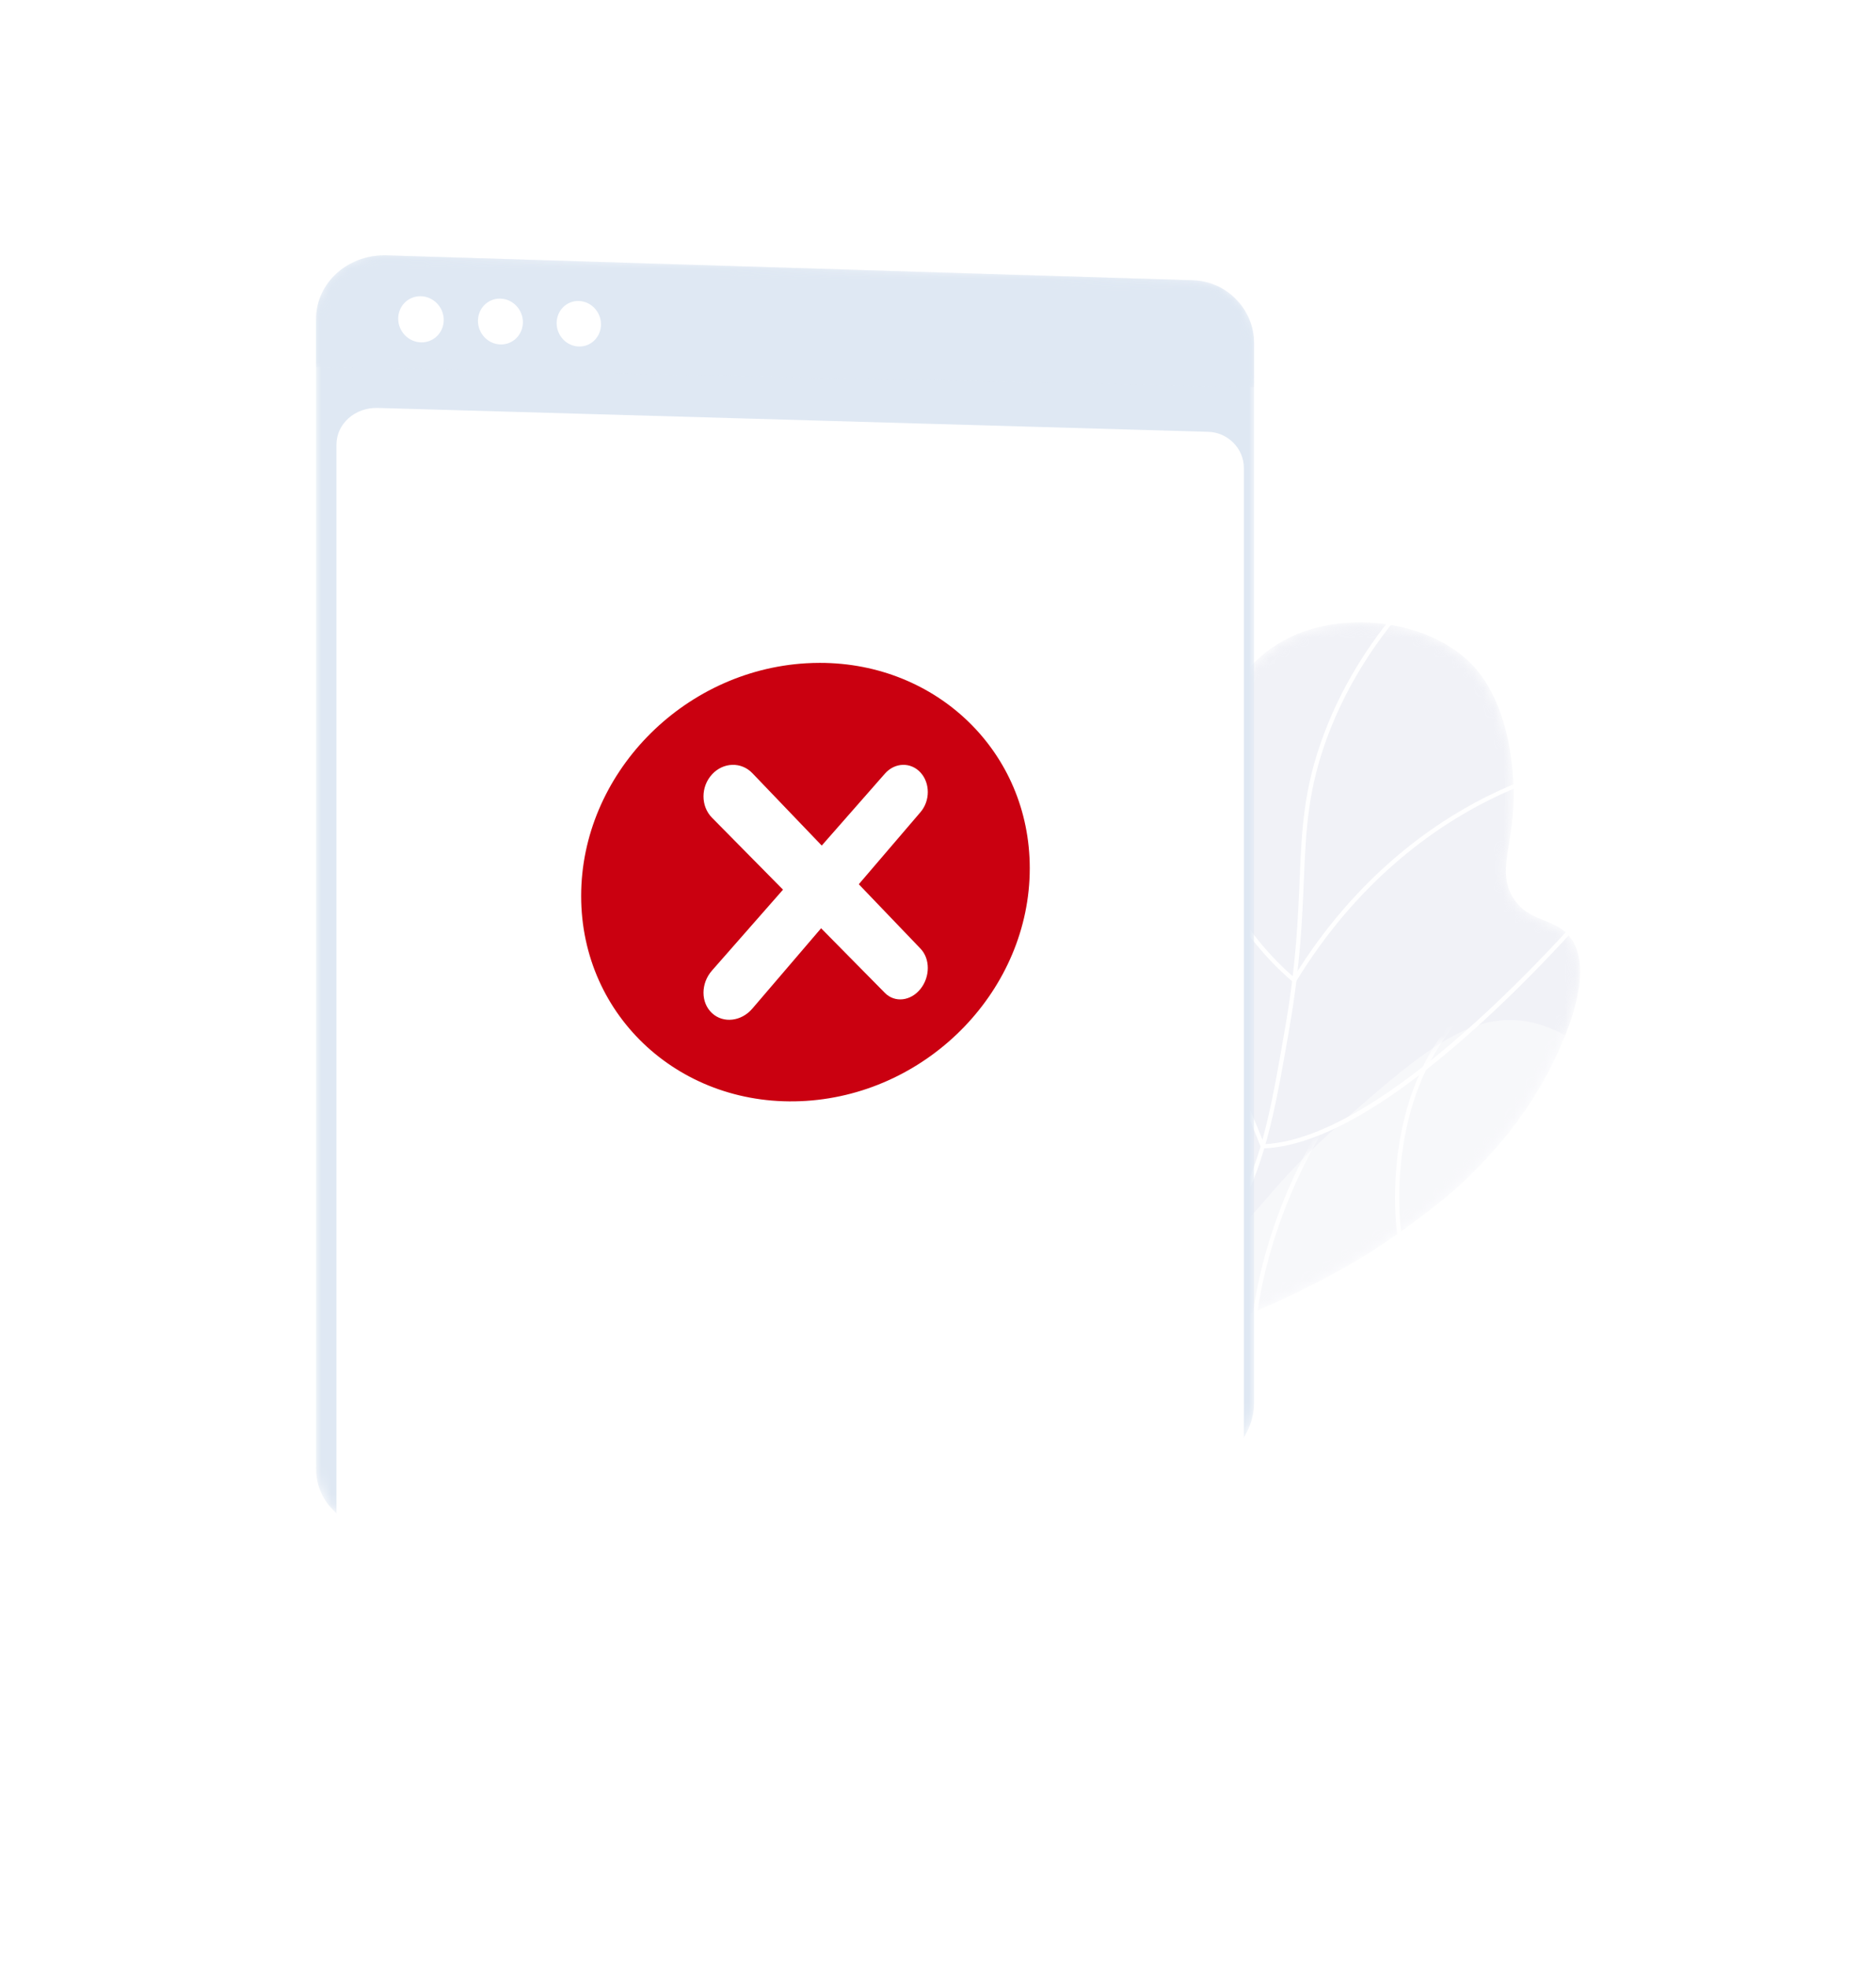 <svg width="184" height="193" viewBox="0 0 184 193" fill="none" xmlns="http://www.w3.org/2000/svg">
<mask id="mask0" mask-type="alpha" maskUnits="userSpaceOnUse" x="102" y="61" width="53" height="73">
<path fill-rule="evenodd" clip-rule="evenodd" d="M127.298 62.149C120.032 65.092 117.51 73.43 114.07 85.429C108.629 104.405 111.751 111.287 105.709 121.77C104.896 123.181 104.012 124.491 103.082 125.706C100.084 129.62 103.788 135.09 108.545 133.775C112.238 132.755 115.417 131.656 118.046 130.644C125.847 127.641 143.645 120.543 151.751 105.326C152.48 103.958 156.989 95.495 153.919 91.803C152.406 89.982 149.994 90.458 148.473 88.134C146.984 85.86 148.066 83.53 148.372 80.016C148.747 75.706 147.978 69.334 144.772 65.609C142.177 62.593 137.739 61.025 133.378 61.025C131.259 61.025 129.159 61.395 127.298 62.149Z" fill="white"/>
</mask>
<g mask="url(#mask0)">
<path opacity="0.278" fill-rule="evenodd" clip-rule="evenodd" d="M127.298 62.149C120.032 65.092 117.51 73.43 114.07 85.429C108.629 104.405 111.751 111.287 105.709 121.77C104.896 123.181 104.012 124.491 103.082 125.706C100.084 129.62 103.788 135.09 108.545 133.775C112.238 132.755 115.417 131.656 118.046 130.644C125.847 127.641 143.645 120.543 151.751 105.326C152.48 103.958 156.989 95.495 153.919 91.803C152.406 89.982 149.994 90.458 148.473 88.134C146.984 85.86 148.066 83.53 148.372 80.016C148.747 75.706 147.978 69.334 144.772 65.609C142.177 62.593 137.739 61.025 133.378 61.025C131.259 61.025 129.159 61.395 127.298 62.149Z" fill="#CDD3E3"/>
</g>
<path fill-rule="evenodd" clip-rule="evenodd" d="M83.079 137.956L83.033 137.549C90.701 136.704 97.524 135.108 103.313 132.807C111.846 129.416 117.871 124.573 121.22 118.413C123.844 113.587 124.783 108.133 126.082 100.585C127.12 94.56 127.304 90.197 127.466 86.347C127.678 81.311 127.846 77.334 129.842 72.006C131.868 66.6 135.166 61.551 139.646 57L139.944 57.285C135.505 61.795 132.238 66.796 130.232 72.148C128.258 77.416 128.092 81.365 127.881 86.364C127.718 90.226 127.534 94.603 126.492 100.654C125.235 107.955 124.242 113.721 121.586 118.606C118.19 124.853 112.094 129.759 103.469 133.187C97.644 135.502 90.784 137.106 83.079 137.956Z" fill="white"/>
<path fill-rule="evenodd" clip-rule="evenodd" d="M127.009 96.426L126.824 96.284C126.788 96.257 123.251 93.503 120.318 88.449C117.611 83.785 114.874 76.147 117.206 66.249L117.611 66.341C115.31 76.11 118.009 83.645 120.679 88.246C123.193 92.578 126.145 95.187 126.898 95.814C132.957 85.98 140.516 80.763 145.807 78.115C151.585 75.222 155.992 74.683 156.036 74.677L156.084 75.084C156.041 75.089 151.693 75.624 145.977 78.489C140.704 81.131 133.154 86.353 127.13 96.228L127.009 96.426Z" fill="white"/>
<path fill-rule="evenodd" clip-rule="evenodd" d="M123.704 112.619L123.653 112.479C123.628 112.413 121.165 105.762 117.371 99.571C113.601 93.42 102.228 88.732 102.113 88.685L102.272 88.306C102.388 88.354 113.886 93.093 117.726 99.359C121.235 105.085 123.612 111.2 123.99 112.199C137.36 111.571 158.037 86.355 158.245 86.099L158.569 86.355C158.517 86.42 153.245 92.872 146.376 99.297C137.131 107.943 129.553 112.424 123.855 112.614L123.704 112.619Z" fill="white"/>
<mask id="mask1" mask-type="alpha" maskUnits="userSpaceOnUse" x="99" y="100" width="62" height="43">
<path fill-rule="evenodd" clip-rule="evenodd" d="M131.694 109.96C124.428 116.331 123.983 118.658 118.67 123.155C114.726 126.493 108.539 130.656 99.001 133.677C105.721 137.57 114.843 141.58 125.23 142.593C127.88 142.852 144.255 144.45 146.132 137.726C146.793 135.358 145.097 133.957 145.926 130.776C146.907 127.006 149.916 126.559 153.708 123.325C155.97 121.396 162.591 115.749 160.59 109.391C159.395 105.591 155.174 101.71 150.972 100.453C149.987 100.158 149.034 100.017 148.094 100.017C143.153 100.017 138.581 103.921 131.694 109.96Z" fill="white"/>
</mask>
<g mask="url(#mask1)">
<path fill-rule="evenodd" clip-rule="evenodd" d="M102.455 133.767C98.253 133.767 94.135 133.183 90.116 132.012C82.322 129.743 75.179 125.448 68.883 119.248L69.18 118.954C75.425 125.104 82.509 129.364 90.234 131.613C100.525 134.61 111.482 133.727 122.802 128.989C134.595 124.054 143.828 116.172 149.496 110.429C153.416 106.458 156.192 101.167 157.747 94.705L158.156 94.801C156.583 101.338 153.771 106.694 149.797 110.72C144.102 116.49 134.824 124.41 122.966 129.372C115.971 132.3 109.109 133.767 102.455 133.767Z" fill="white"/>
</g>
<mask id="mask2" mask-type="alpha" maskUnits="userSpaceOnUse" x="99" y="100" width="62" height="43">
<path fill-rule="evenodd" clip-rule="evenodd" d="M131.694 109.96C124.428 116.331 123.983 118.658 118.67 123.155C114.726 126.493 108.539 130.656 99.001 133.677C105.721 137.57 114.843 141.58 125.23 142.593C127.88 142.852 144.255 144.45 146.132 137.726C146.793 135.358 145.097 133.957 145.926 130.776C146.907 127.006 149.916 126.559 153.708 123.325C155.97 121.396 162.591 115.749 160.59 109.391C159.395 105.591 155.174 101.71 150.972 100.453C149.987 100.158 149.034 100.017 148.094 100.017C143.153 100.017 138.581 103.921 131.694 109.96Z" fill="white"/>
</mask>
<g mask="url(#mask2)">
<path fill-rule="evenodd" clip-rule="evenodd" d="M137.081 121.336L137.051 121.151C137.029 121.015 134.971 107.454 143.683 98.762L143.982 99.055C135.973 107.045 137.229 119.253 137.441 120.901C157.051 119.845 163.023 109.278 164.39 106.056C164.428 105.966 164.453 105.91 164.465 105.891L164.827 106.102L164.646 105.997L164.829 106.098C164.82 106.116 164.803 106.157 164.778 106.217C163.383 109.506 157.277 120.317 137.27 121.326L137.081 121.336Z" fill="white"/>
</g>
<path opacity="0.429" fill-rule="evenodd" clip-rule="evenodd" d="M118.67 123.155C114.726 126.493 108.539 130.656 99.001 133.677C105.721 137.57 114.843 141.58 125.23 142.593C127.88 142.852 144.255 144.45 146.132 137.726C146.793 135.358 145.097 133.957 145.926 130.776C146.907 127.006 149.916 126.559 153.708 123.325C155.97 121.396 162.591 115.749 160.59 109.391C159.395 105.591 155.174 101.71 150.972 100.453C149.987 100.158 149.034 100.017 148.094 100.017C143.153 100.017 138.581 103.921 131.694 109.96C124.428 116.331 123.983 118.658 118.67 123.155Z" fill="white"/>
<mask id="mask3" mask-type="alpha" maskUnits="userSpaceOnUse" x="99" y="100" width="62" height="43">
<path fill-rule="evenodd" clip-rule="evenodd" d="M118.67 123.155C114.726 126.493 108.539 130.656 99.001 133.677C105.721 137.57 114.843 141.58 125.23 142.593C127.88 142.852 144.255 144.45 146.132 137.726C146.793 135.358 145.097 133.957 145.926 130.776C146.907 127.006 149.916 126.559 153.708 123.325C155.97 121.396 162.591 115.749 160.59 109.391C159.395 105.591 155.174 101.71 150.972 100.453C149.987 100.158 149.034 100.017 148.094 100.017C143.153 100.017 138.581 103.921 131.694 109.96C124.428 116.331 123.983 118.658 118.67 123.155Z" fill="white"/>
</mask>
<g mask="url(#mask3)">
<path fill-rule="evenodd" clip-rule="evenodd" d="M142.492 136.959C142.469 136.959 142.446 136.959 142.423 136.959C138.014 136.945 131.057 135.599 122.951 129.261L122.862 129.192L122.871 129.081C122.88 128.977 123.8 118.582 131.143 107.926L138.54 97.192L138.888 97.426L131.491 108.16C124.617 118.134 123.42 127.868 123.301 129.005C127.727 132.448 134.61 136.52 142.424 136.543C142.446 136.543 142.469 136.543 142.491 136.543C147.14 136.543 149.938 135.086 149.966 135.071L150.165 135.438C150.047 135.5 147.244 136.959 142.492 136.959Z" fill="white"/>
</g>
<mask id="mask4" mask-type="alpha" maskUnits="userSpaceOnUse" x="31" y="25" width="92" height="125">
<path fill-rule="evenodd" clip-rule="evenodd" d="M31 31.281V144.01C31 147.393 33.813 149.956 37.373 149.962H37.398C37.582 149.962 37.767 149.955 37.956 149.941L117.018 143.971C120.33 143.721 123 140.854 123 137.566V33.615C123 30.327 120.33 27.579 117.018 27.477L37.956 25.039C37.877 25.037 37.799 25.035 37.721 25.035C33.998 25.035 31 27.788 31 31.281Z" fill="white"/>
</mask>
<g mask="url(#mask4)">
<path fill-rule="evenodd" clip-rule="evenodd" d="M31 31.281V144.01C31 147.393 33.813 149.956 37.373 149.962H37.398C37.582 149.962 37.767 149.955 37.956 149.941L117.018 143.971C120.33 143.721 123 140.854 123 137.566V33.615C123 30.327 120.33 27.579 117.018 27.477L37.956 25.039C37.877 25.037 37.799 25.035 37.721 25.035C33.998 25.035 31 27.788 31 31.281Z" fill="#DFE8F3"/>
</g>
<g filter="url(#filter0_d)">
<path fill-rule="evenodd" clip-rule="evenodd" d="M33 144.565V30.604C33 28.55 34.82 26.938 37.057 27.002L118.502 29.343C120.437 29.398 122 30.984 122 32.885V138.355C122 140.256 120.437 141.911 118.502 142.052L37.057 147.988C34.82 148.151 33 146.619 33 144.565Z" fill="white"/>
</g>
<mask id="mask5" mask-type="alpha" maskUnits="userSpaceOnUse" x="31" y="25" width="92" height="13">
<path fill-rule="evenodd" clip-rule="evenodd" d="M31 31.322V35.983L123 37.969V33.67C123 30.361 120.33 27.596 117.018 27.493L37.956 25.039C37.877 25.037 37.799 25.036 37.722 25.036C33.998 25.035 31 27.806 31 31.322Z" fill="white"/>
</mask>
<g mask="url(#mask5)">
<path fill-rule="evenodd" clip-rule="evenodd" d="M31 31.322V35.983L123 37.969V33.67C123 30.361 120.33 27.596 117.018 27.493L37.956 25.039C37.877 25.037 37.799 25.036 37.722 25.036C33.998 25.035 31 27.806 31 31.322Z" fill="#DFE8F3"/>
</g>
<path fill-rule="evenodd" clip-rule="evenodd" d="M43.522 31.373C43.522 32.62 42.525 33.605 41.293 33.572C40.058 33.54 39.055 32.499 39.055 31.247C39.055 29.995 40.058 29.011 41.293 29.048C42.525 29.085 43.522 30.126 43.522 31.373Z" fill="white"/>
<path fill-rule="evenodd" clip-rule="evenodd" d="M51.286 31.592C51.286 32.83 50.302 33.809 49.086 33.777C47.868 33.745 46.878 32.711 46.878 31.468C46.878 30.224 47.868 29.246 49.086 29.283C50.302 29.32 51.286 30.353 51.286 31.592Z" fill="white"/>
<path fill-rule="evenodd" clip-rule="evenodd" d="M58.945 31.808C58.945 33.038 57.974 34.01 56.775 33.978C55.572 33.947 54.596 32.92 54.596 31.685C54.596 30.45 55.572 29.478 56.775 29.515C57.974 29.551 58.945 30.577 58.945 31.808Z" fill="white"/>
<path fill-rule="evenodd" clip-rule="evenodd" d="M79.068 65.04C66.897 65.757 57 75.975 57 87.862C57 99.748 66.897 108.742 79.068 107.952C91.197 107.164 101 96.951 101 85.138C101 73.764 91.915 64.999 80.414 65C79.969 65 79.519 65.013 79.068 65.04Z" fill="#CA0010"/>
<path fill-rule="evenodd" clip-rule="evenodd" d="M88.552 97.985C87.918 98.059 87.281 97.859 86.792 97.364L69.834 80.184C68.722 79.057 68.722 77.148 69.834 75.936C70.938 74.733 72.709 74.686 73.79 75.814L90.288 93.027C91.237 94.017 91.237 95.774 90.288 96.966C89.811 97.565 89.183 97.911 88.552 97.985Z" fill="white"/>
<path fill-rule="evenodd" clip-rule="evenodd" d="M71.826 99.982C71.109 100.065 70.387 99.86 69.834 99.346C68.722 98.312 68.722 96.434 69.834 95.168L86.792 75.862C87.767 74.752 89.332 74.711 90.288 75.756C91.237 76.793 91.237 78.522 90.288 79.631L73.79 98.903C73.251 99.534 72.54 99.9 71.826 99.982Z" fill="white"/>
<defs>
<filter id="filter0_d" x="1" y="8" width="153" height="185" filterUnits="userSpaceOnUse" color-interpolation-filters="sRGB">
<feFlood flood-opacity="0" result="BackgroundImageFix"/>
<feColorMatrix in="SourceAlpha" type="matrix" values="0 0 0 0 0 0 0 0 0 0 0 0 0 0 0 0 0 0 127 0"/>
<feOffset dy="13"/>
<feGaussianBlur stdDeviation="16"/>
<feColorMatrix type="matrix" values="0 0 0 0 0.884 0 0 0 0 0.899 0 0 0 0 0.951 0 0 0 1 0"/>
<feBlend mode="normal" in2="BackgroundImageFix" result="effect1_dropShadow"/>
<feBlend mode="normal" in="SourceGraphic" in2="effect1_dropShadow" result="shape"/>
</filter>
</defs>
</svg>
